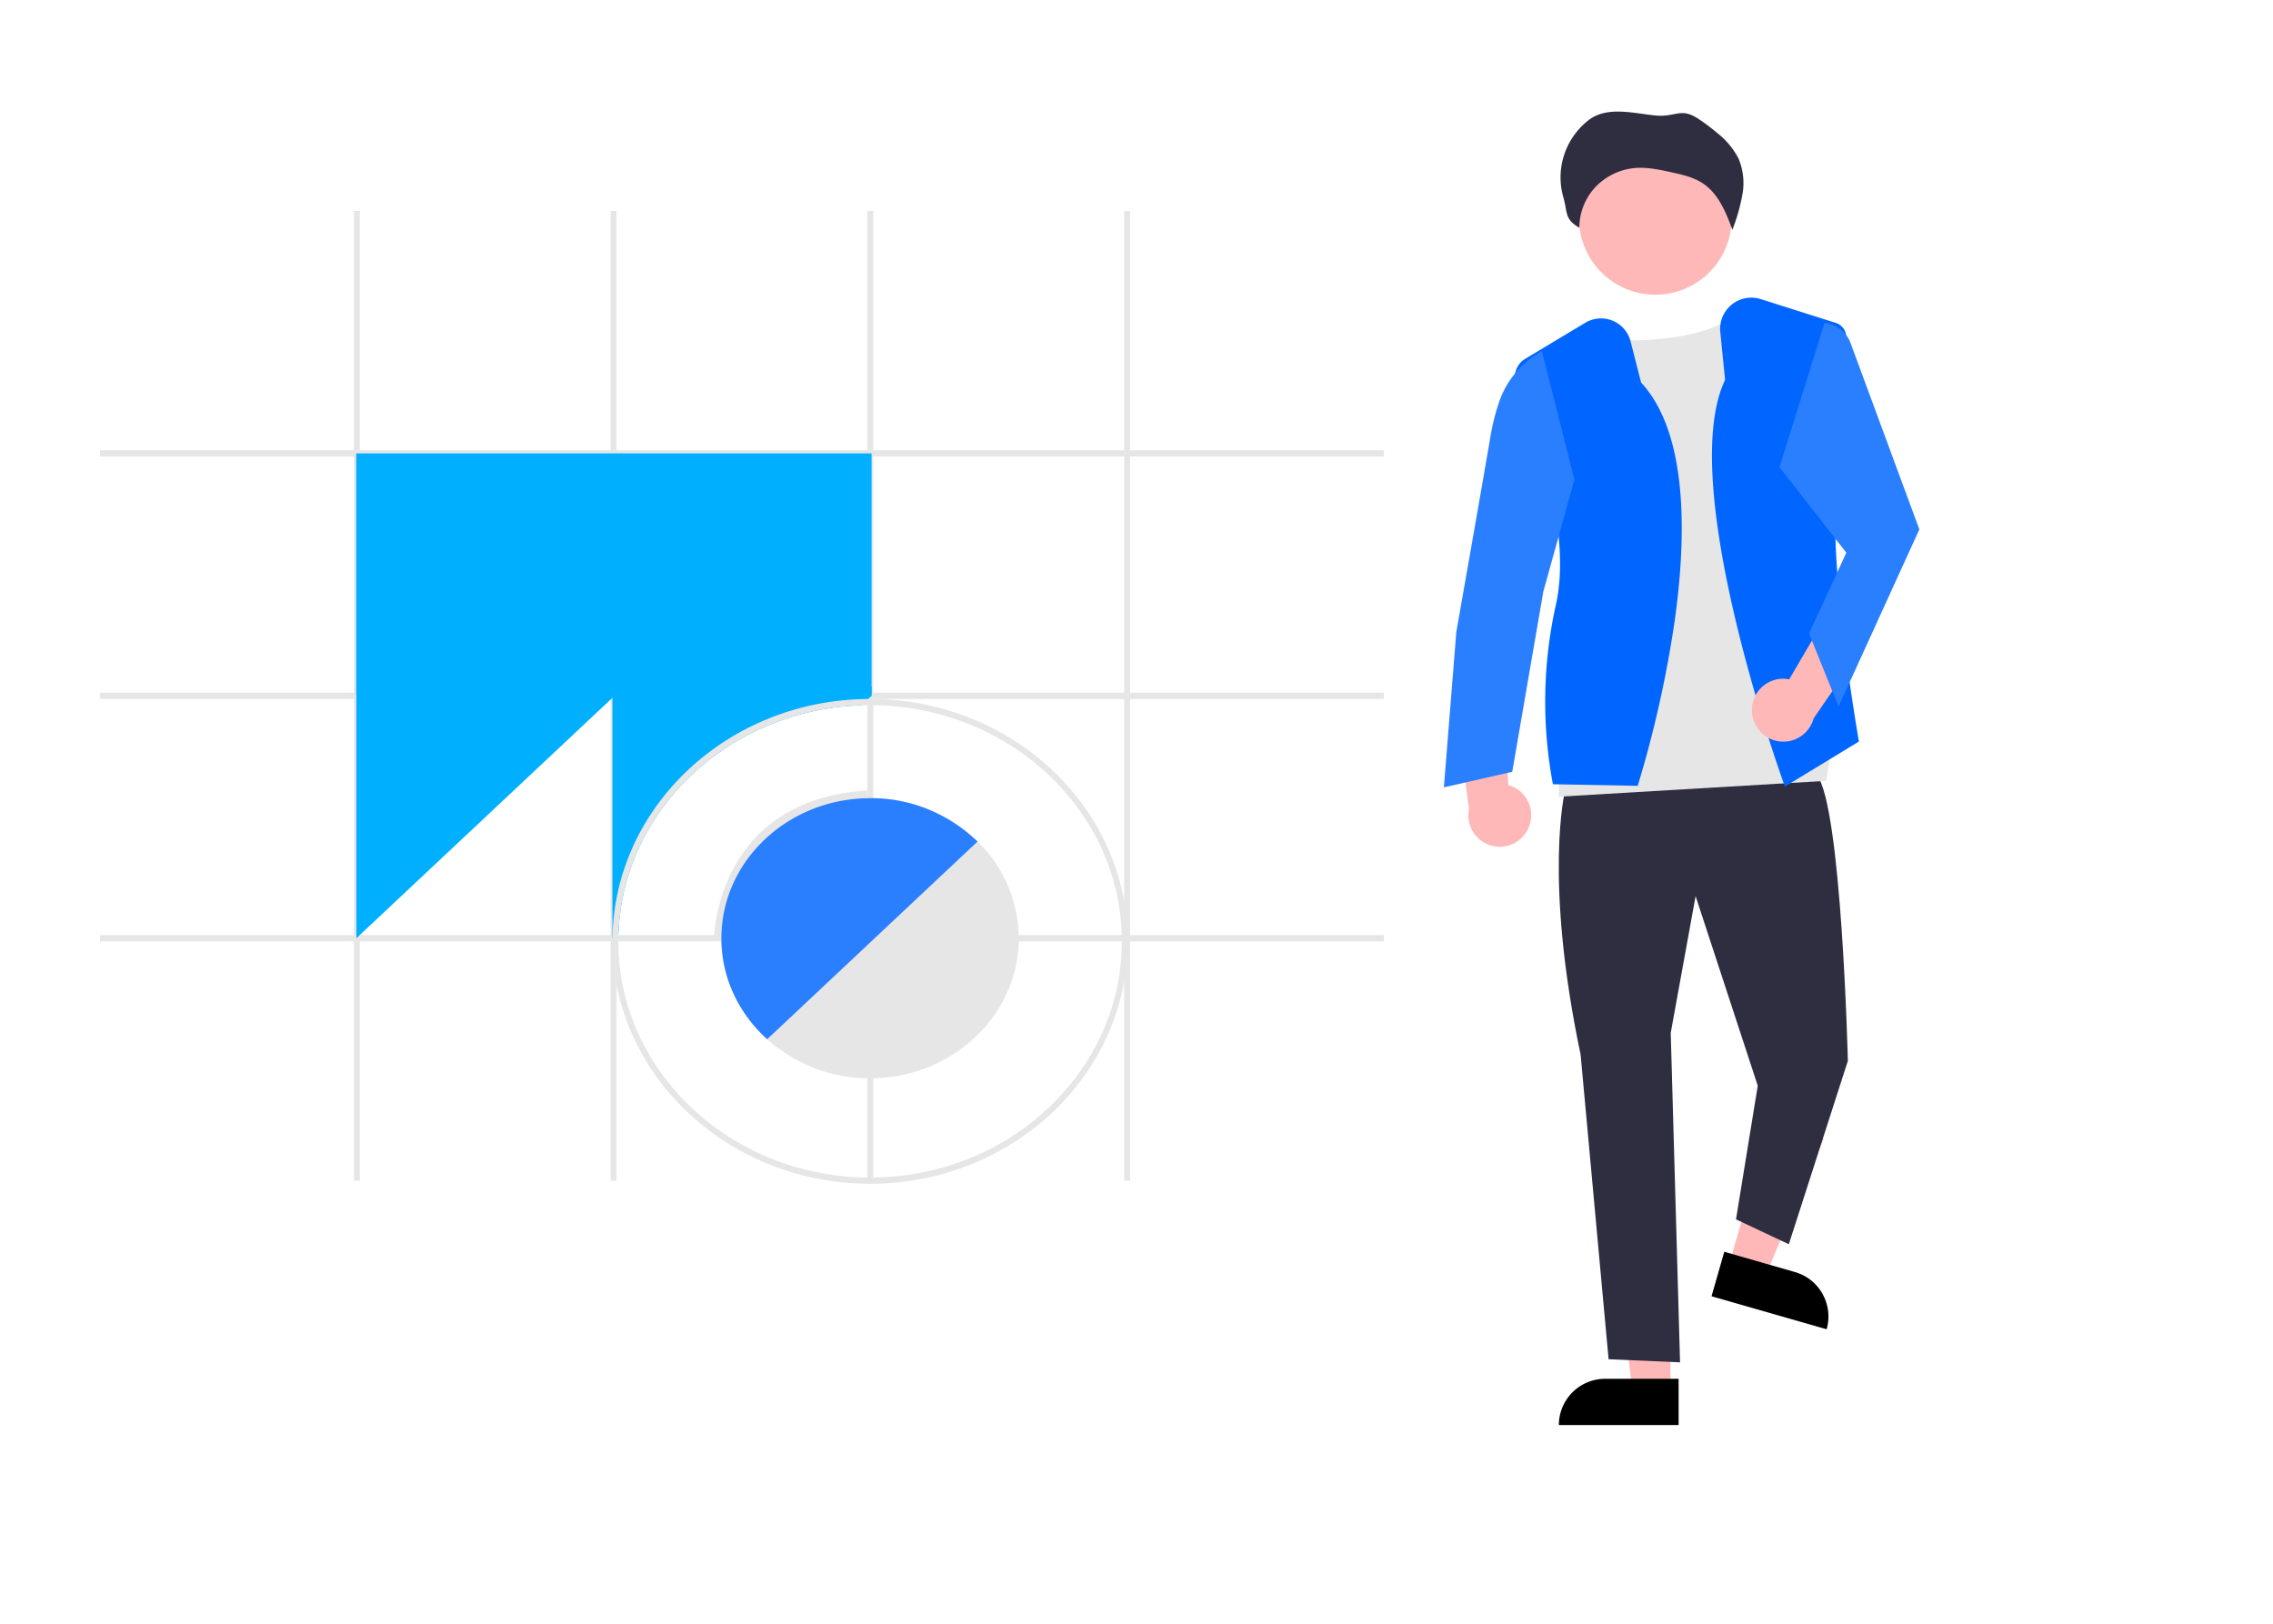 <svg xmlns="http://www.w3.org/2000/svg" xmlns:svg="http://www.w3.org/2000/svg" id="b0be4804-10ca-4842-b31b-b943f29dadcb" width="731.413" height="522.402" data-name="Layer 1" version="1.1" viewBox="0 0 731.413 522.402"><path id="path6568" fill="#ffb8b8" d="m 491.733,266.655 a 10.056,10.056 0 0 0 -6.364,-14.045 l -2.225,-35.666 -14.836,11.168 4.387,32.156 a 10.11,10.11 0 0 0 19.037,6.386 z"/><polygon id="polygon6570" fill="#ffb8b8" points="683.237 425.28 670.203 470.736 681.988 474.115 700.63 430.267" transform="translate(-113.797,-63.886)"/><path id="path6572" fill="#2f2e41" d="m 587.781,427.689 -37.038,-10.62 4.103,-14.31 22.728,6.517 a 14.887,14.887 0 0 1 10.207,18.413 z" style="fill:#000"/><polygon id="polygon6574" fill="#ffb8b8" points="651.322 463.73 651.32 511.018 639.06 511.017 633.227 463.729" transform="translate(-113.797,-63.886)"/><path id="path6576" fill="#2f2e41" d="m 516.505,443.628 h 23.644 v 14.887 h -38.531 v 0 a 14.887,14.887 0 0 1 14.887,-14.887 z" style="fill:#000"/><path id="path6578" fill="#2f2e41" d="m 503.616,254.333 c 0,0 -7,28 5,85 l 9,98 23,1 -3,-106 8,-44 20,61 -7,43 17,8 19,-59 c 0,0 -2,-82 -10,-92 z"/><circle id="circle6580" cx="532.659" cy="70.274" r="24.561" fill="#ffb8b8"/><path id="path6582" fill="#e6e6e6" d="m 519.616,107.572 c 0,0 -1.5,3.299 16.5,1.261 18,-2.038 22,-8 22,-8 l 31.5,138.179 -2,12.227 -86,5.095 v -17.321 l 15,-91.702 z"/><path id="path6584" fill="#2f2e41" d="m 526.979,252.84 -27.262,-0.515 -0.088,-0.38 a 143.238,143.238 0 0 1 1,-57.223 c 5.506,-24.382 -7.005,-57.448 -12.64,-70.533 a 7.019,7.019 0 0 1 2.831,-8.762 l 19.298,-11.578 a 9.826,9.826 0 0 1 14.578,5.999 l 3.374,13.236 c 15.54,16.71 14.45,50.983 10.792,76.818 a 363.144,363.144 0 0 1 -11.769,52.582 z" style="fill:#06f"/><path id="path6586" fill="#2f2e41" d="m 496.116,112.833 -2.358,1.613 a 29.608,29.608 0 0 0 -11.396,14.982 71.499,71.499 0 0 0 -2.746,10.904 c -2,12 -11,63 -11,63 l -4,50 22,-5 10,-58 10,-36 z" style="fill:#2a7fff"/><path id="path6588" fill="#2f2e41" d="m 574.354,253.078 -0.208,-0.575 c -1.43,-3.964 -34.804,-97.335 -19.041,-130.26 l -1.544,-15.441 a 10.036,10.036 0 0 1 13.02,-10.565 l 24.118,7.646 a 4.836,4.836 0 0 1 3.395,4.687 c -0.1,8.876 -0.59,31.498 -2.981,49.828 -2.956,22.661 6.897,79.28 6.997,79.85 l 0.059,0.336 z" style="fill:#06f"/><path id="path6590" fill="#ffb8b8" d="m 563.724,228.252 a 10.056,10.056 0 0 1 12.011,-9.669 l 18.062,-30.834 8.209,16.657 -18.411,26.727 a 10.11,10.11 0 0 1 -19.872,-2.881 z"/><path id="path6592" fill="#2f2e41" d="m 587.116,103.833 1.293,0.298 a 9.895,9.895 0 0 1 7.057,6.214 l 22.149,59.987 -26,57 -9.5,-23.5 12,-26 -21.5,-27.5 z" style="fill:#2a7fff"/><path id="path6594" fill="#2f2e41" d="m 557.554,73.669 a 60.676,60.676 0 0 0 3.154,-11.254 20.284,20.284 0 0 0 -1.31,-11.46 24.917,24.917 0 0 0 -6.772,-8.119 63.657,63.657 0 0 0 -6.06,-4.561 c -5.942,-3.941 -7.236,-0.355 -14.363,-1.162 -7.128,-0.807 -15.115,-2.857 -20.828,1.398 a 23.322,23.322 0 0 0 -8.409,24.652 c 1.593,5.42 0.325,7.206 5.243,10.135 a 19.181,19.181 0 0 1 5.189,-13.131 19.948,19.948 0 0 1 12.939,-6.12 c 3.79,-0.275 7.565,0.534 11.277,1.338 3.601,0.78 7.298,1.6 10.351,3.628 5.058,3.361 7.43,9.363 9.515,14.993"/><rect id="rect6596" width="413.116" height="2" x="32.201" y="300.879" fill="#e6e6e6" style="stroke-width:.973"/><rect id="rect6598" width="413.116" height="2" x="32.201" y="222.879" fill="#e6e6e6" style="stroke-width:.973"/><rect id="rect6600" width="413.116" height="2" x="32.201" y="144.879" fill="#e6e6e6" style="stroke-width:.973"/><rect id="rect6602" width="1.895" height="312" x="361.746" y="67.879" fill="#e6e6e6" style="stroke-width:.973"/><rect id="rect6604" width="1.895" height="312" x="279.123" y="67.879" fill="#e6e6e6" style="stroke-width:.973"/><rect id="rect6606" width="1.895" height="312" x="196.5" y="67.879" fill="#e6e6e6" style="stroke-width:.973"/><rect id="rect6608" width="1.895" height="312" x="113.877" y="67.879" fill="#e6e6e6" style="stroke-width:.973"/><rect id="rect6610" width="165.815" height="78" x="114.635" y="145.879" fill="#00b0ff" style="stroke-width:.973"/><path id="path6612" fill="#00b0ff" d="M 197.941,217.942" style="stroke-width:.973"/><polygon id="polygon6614" fill="#00b0ff" points="178 153 87 150 87 234" transform="matrix(0.948,0,0,1,32.201,67.879)"/><path id="path6616" fill="#00b0ff" d="m 280.449,220.879 v 3 l -1.08,1.01 -2.179,2.04 c -42.382,1.35 -76.616,33.39 -78.161,73.12 l -1.942,1.82 -0.019,0.01 v -84 z" style="stroke-width:.973"/><path id="path6618" fill="#e6e6e6" d="m 279.976,224.879 c -0.199,0 -0.408,0 -0.607,0.01 -45.082,0.3 -81.723,34.62 -82.282,76.98 -0.019,0.34 -0.019,0.67 -0.019,1.01 0,43.01 37.19,78 82.907,78 45.718,0 82.907,-34.99 82.907,-78 0,-43.01 -37.19,-78 -82.907,-78 z m 0,154 c -44.666,0 -81.012,-34.09 -81.012,-76 0,-0.95 0.019,-1.89 0.066,-2.83 1.545,-39.73 35.778,-71.77 78.161,-73.12 0.919,-0.04 1.847,-0.05 2.786,-0.05 44.666,0 81.012,34.09 81.012,76 0,41.91 -36.346,76 -81.012,76 z" style="stroke-width:.973"/><path id="path6620" fill="#e6e6e6" d="m 234.495,301.895 -4.738,-0.028 c 0.002,-0.445 0.761,-44.48 49.224,-47.535 l 0.282,4.991 c -43.953,2.77 -44.756,40.948 -44.769,42.571 z" style="stroke-width:.973"/><path id="path6622" fill="#e6e6e6" d="m 327.806,300.879 a 40.303,42.536 0 0 0 -13.246,-30.11 50.632,53.437 0 0 0 -34.489,-13.95 h -0.095 c -26.028,0 -47.272,19.67 -47.83,44.06 -0.019,0.33 -0.019,0.67 -0.019,1 0,12.76 5.657,24.29 14.734,32.49 a 50.828,53.643 0 0 0 33.116,12.57 h 0.095 c 26.341,-0.05 47.755,-20.24 47.755,-45.06 2e-5,-0.33 2e-5,-0.67 -0.019,-1 z" style="stroke-width:.973"/><path id="path6624" fill="#00b0ff" d="m 314.56,270.769 -1.421,1.33 -64.857,60.94 -1.421,1.33 c -9.077,-8.2 -14.734,-19.73 -14.734,-32.49 0,-0.33 0,-0.67 0.019,-1 0.559,-24.39 21.803,-44.06 47.83,-44.06 h 0.095 a 50.632,53.437 0 0 1 34.489,13.95 z" style="stroke-width:.973;fill:#2a7fff"/></svg>